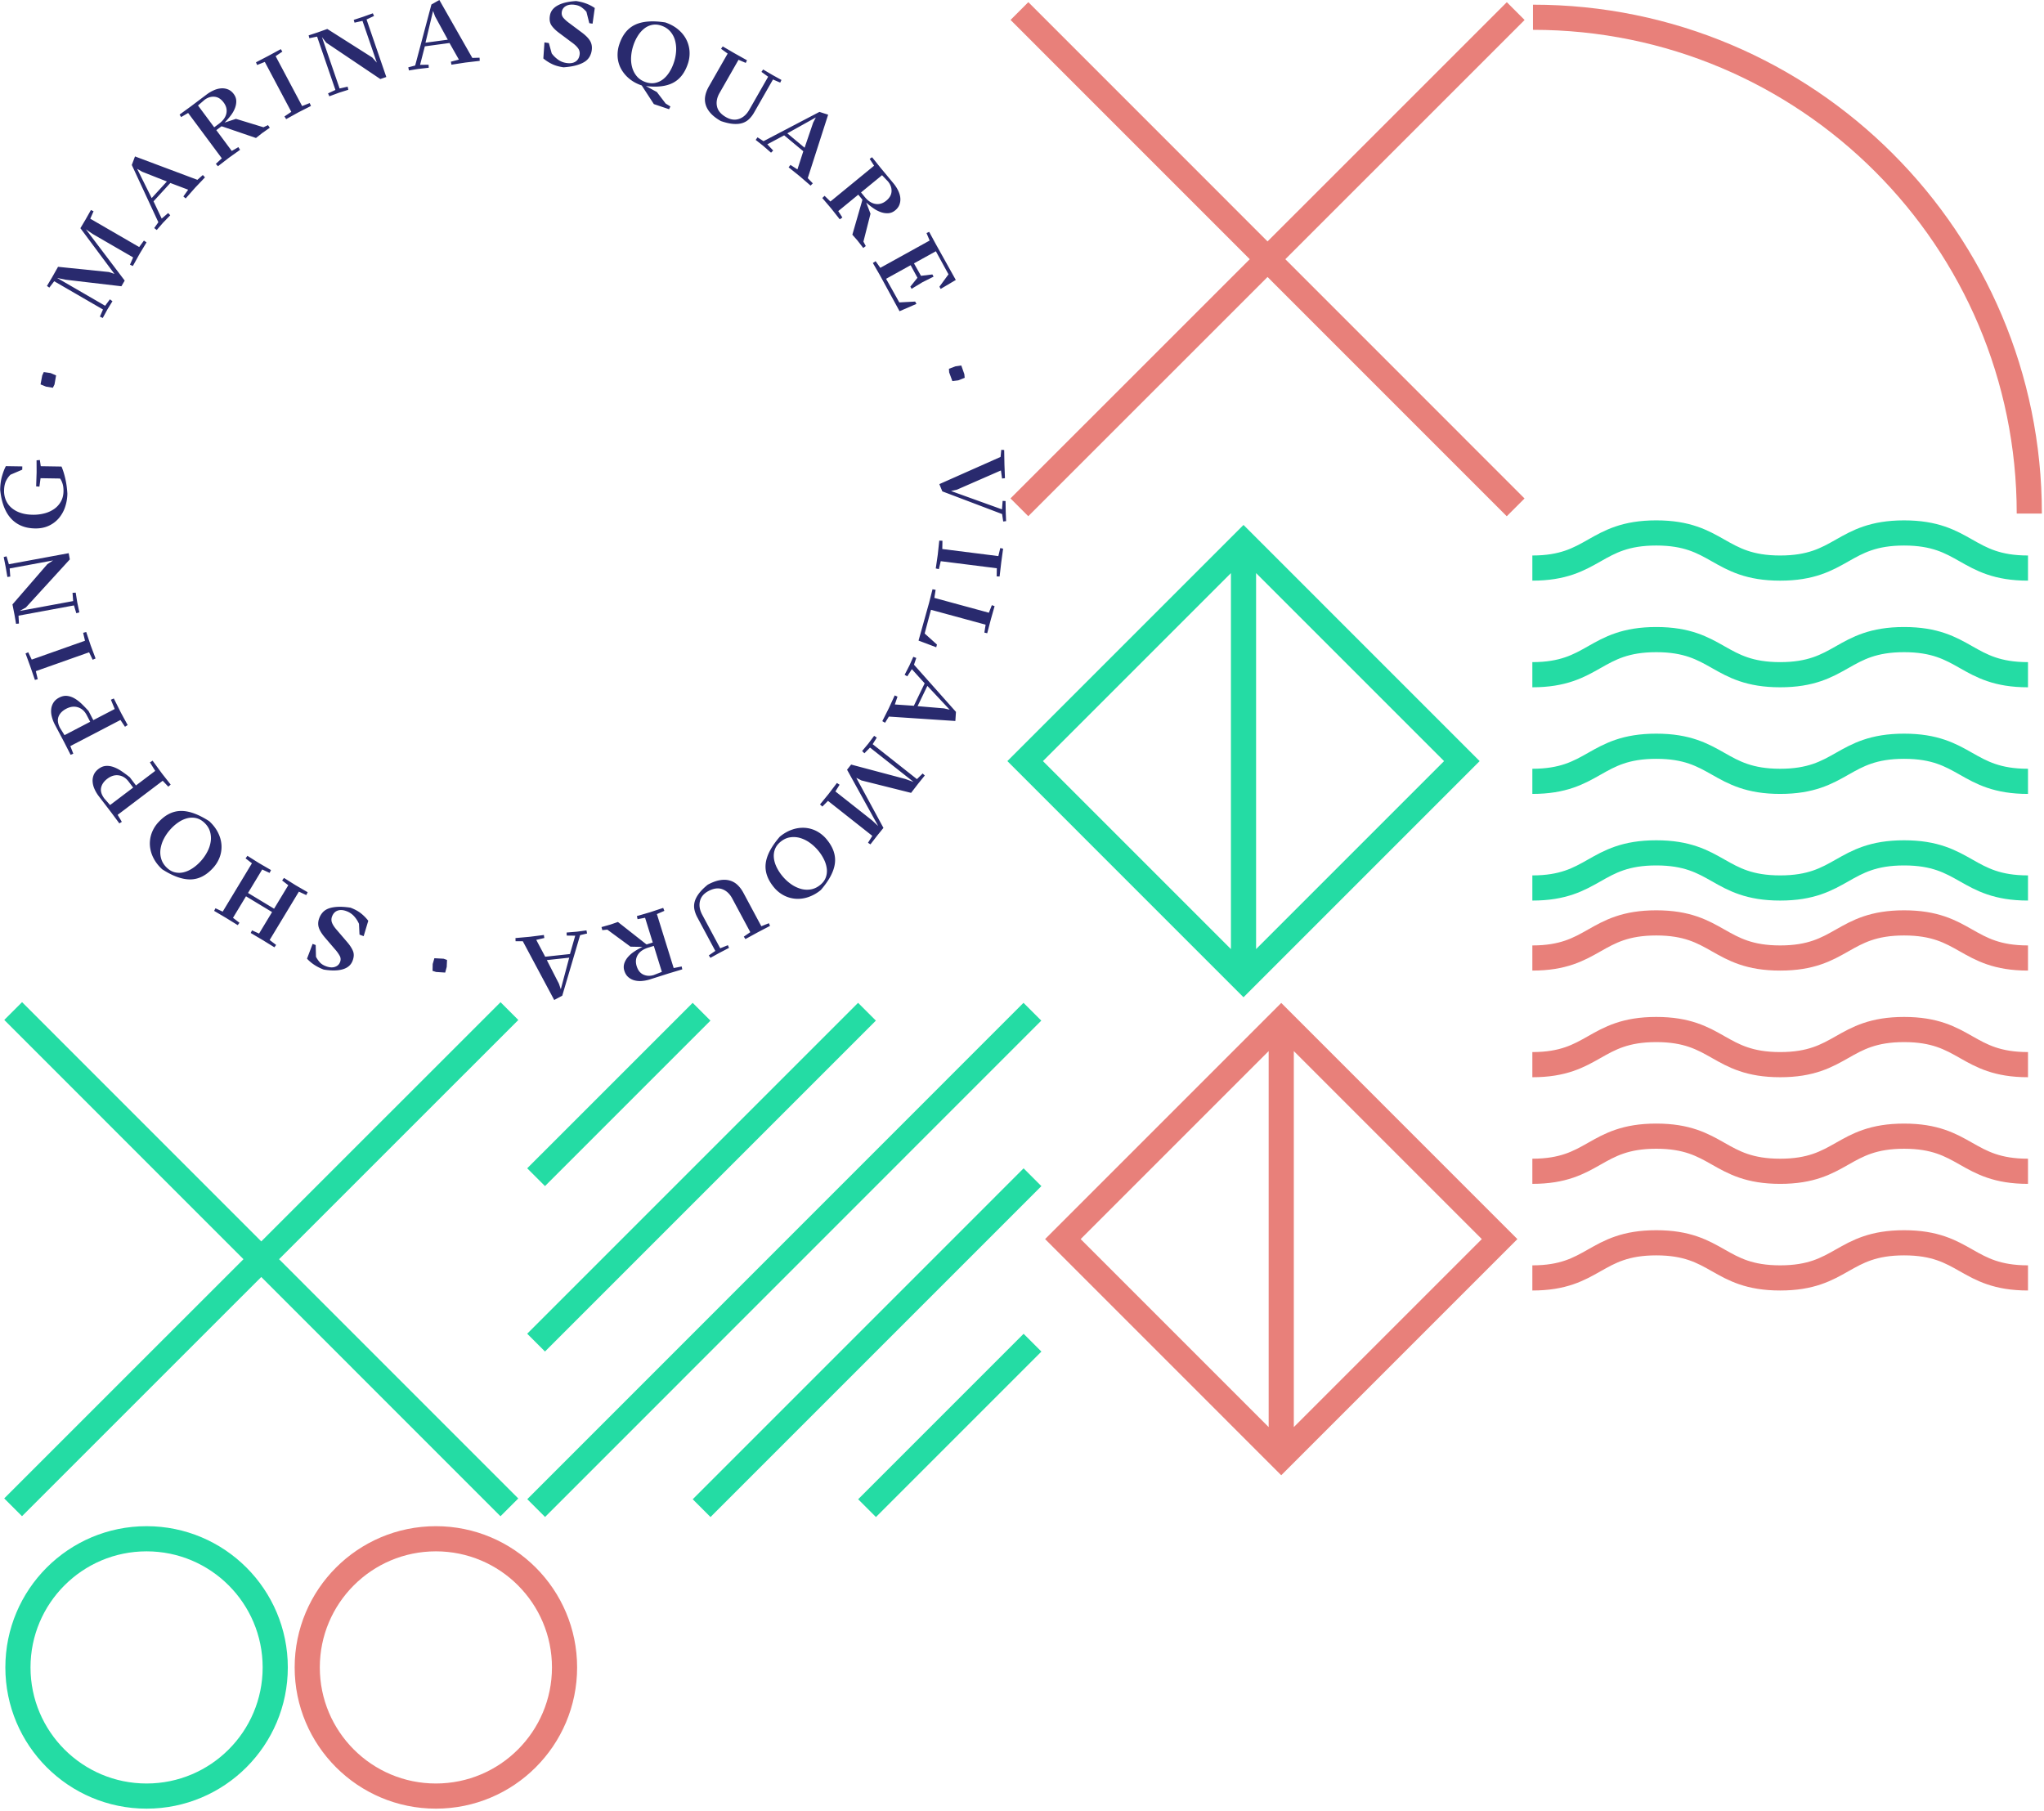 <svg width="325" height="288" viewBox="0 0 325 288" xmlns="http://www.w3.org/2000/svg" xmlns:xlink="http://www.w3.org/1999/xlink"><svg width="82" height="82" viewBox="0 0 82 82" x="243" xmlns="http://www.w3.org/2000/svg"><title>Stroke 73</title><path d="M.746 2.743c43.584 0 78.917 35.333 78.917 78.917" stroke="#E8807A" stroke-width="4" fill="none"/></svg><svg width="46" height="46" viewBox="0 0 46 46" y="242" xmlns="http://www.w3.org/2000/svg"><title>Stroke 75</title><path d="M43.763 23.12c0 11.297-9.158 20.456-20.456 20.456-11.296 0-20.455-9.16-20.455-20.456 0-11.297 9.159-20.456 20.455-20.456 11.298 0 20.456 9.159 20.456 20.456z" stroke="#24DCA4" stroke-width="4" fill="none"/></svg><svg width="46" height="46" viewBox="0 0 46 46" x="46" y="242" xmlns="http://www.w3.org/2000/svg"><title>Stroke-75</title><path d="M43.763 23.12c0 11.297-9.158 20.456-20.456 20.456-11.296 0-20.455-9.16-20.455-20.456 0-11.297 9.159-20.456 20.455-20.456 11.298 0 20.456 9.159 20.456 20.456z" stroke-width="4" stroke="#E8807A" fill="none"/></svg><svg width="160" height="159" viewBox="0 0 160 159" xmlns="http://www.w3.org/2000/svg"><title>Group 153</title><defs><path id="a" d="M0 6604h1920V0H0z"/></defs><g transform="translate(-880 -5005)" fill="none" fill-rule="evenodd"><path d="M937.08 5151.895a4.442 4.442 0 0 0-.748-1.175 3.02 3.02 0 0 0-1.238-.845c-.54-.203-1.012-.233-1.418-.084-.407.145-.7.457-.881.934a1.37 1.37 0 0 0 .02 1.05c.148.35.419.742.813 1.178l1.549 1.81c.43.493.74.966.935 1.42.194.452.182.967-.036 1.543-.244.682-.76 1.142-1.545 1.383-.785.238-1.806.257-3.061.054-1.091-.413-1.975-.991-2.653-1.735l.889-2.35.489.185.046 1.865c.157.305.354.59.589.859.235.266.559.48.973.636.55.21 1.03.248 1.439.116.408-.132.686-.393.833-.781a1.136 1.136 0 0 0-.06-.98 5.57 5.57 0 0 0-.731-1.019l-1.55-1.81c-.538-.62-.884-1.17-1.04-1.651-.154-.482-.132-.985.068-1.511a2.82 2.82 0 0 1 .589-.96c.25-.264.573-.463.968-.6.396-.136.874-.217 1.435-.242.56-.024 1.22.023 1.979.137.664.252 1.214.55 1.65.894.436.343.827.74 1.174 1.185l-.735 2.452-.66-.25-.082-1.708zm-13.175 3.351l-.273.375-1.899-1.17-1.869-1.106.206-.418 1.123.512 2.067-3.42-4.146-2.505-2.067 3.42 1.027.787-.274.377-1.873-1.157-1.877-1.11.205-.416 1.156.534 4.647-7.689-1.01-.776.293-.409 1.846 1.162 1.905 1.104-.226.451-1.174-.545-2.256 3.733 4.146 2.505 2.256-3.733-.976-.754.293-.409 1.837 1.156 1.931 1.12-.226.451-1.173-.545-4.647 7.69zm-12.023-13.279a7.158 7.158 0 0 0 1.08-1.532 5.07 5.07 0 0 0 .543-1.645 3.666 3.666 0 0 0-.124-1.602c-.16-.52-.467-.988-.92-1.406-.395-.362-.817-.595-1.267-.7a2.991 2.991 0 0 0-1.373.008 4.366 4.366 0 0 0-1.382.613c-.457.299-.89.67-1.297 1.115a6.967 6.967 0 0 0-1.074 1.524 5.24 5.24 0 0 0-.543 1.645 3.613 3.613 0 0 0 .125 1.616c.165.524.474.995.928 1.412.394.363.819.594 1.273.693.455.1.912.092 1.372-.022.46-.115.919-.321 1.375-.62.457-.3.885-.665 1.284-1.1m-6.093 1.253c-.601-.553-1.065-1.152-1.391-1.798a5.126 5.126 0 0 1-.56-1.961 4.823 4.823 0 0 1 .267-1.953 5.107 5.107 0 0 1 1.085-1.773c1.079-1.175 2.265-1.772 3.559-1.793 1.293-.022 2.798.519 4.513 1.623.602.553 1.066 1.153 1.392 1.798.326.645.512 1.298.559 1.96a4.686 4.686 0 0 1-.274 1.947 5.213 5.213 0 0 1-1.092 1.767c-1.08 1.174-2.265 1.772-3.56 1.792-1.292.022-2.791-.514-4.498-1.61m-4.617-12.992l-.728-.962c-.428-.566-.95-.893-1.566-.982-.615-.09-1.218.09-1.81.536-.546.414-.876.89-.991 1.43-.114.54.063 1.122.532 1.742l.893 1.012 3.67-2.776zm-1.802 5.446l-.393.247-1.33-1.791-1.944-2.537a5.675 5.675 0 0 1-.697-1.186 3.346 3.346 0 0 1-.282-1.173 2.408 2.408 0 0 1 .198-1.07c.148-.338.398-.641.75-.908.385-.291.782-.45 1.192-.473.41-.025.827.043 1.249.202.423.158.844.382 1.263.67.42.287.84.598 1.262.935l.983 1.298 3.06-2.316-.845-1.351.425-.271 1.508 2.059 1.367 1.74-.377.334-.888-.94-7.165 5.42.664 1.11zm-5.03-15.908l-.558-1.07c-.328-.63-.788-1.04-1.38-1.23-.593-.19-1.217-.114-1.873.228-.609.317-1.015.732-1.218 1.246-.202.514-.124 1.115.235 1.805l.711 1.147 4.082-2.126zm-2.686 5.07l-.429.178-1.012-1.988-1.495-2.825a5.611 5.611 0 0 1-.488-1.287 3.325 3.325 0 0 1-.083-1.203c.048-.373.172-.714.374-1.022.202-.31.498-.566.891-.77.428-.222.846-.312 1.254-.268.408.045.808.179 1.198.407.39.228.768.519 1.133.87.366.355.73.733 1.09 1.134l.751 1.444 3.405-1.773-.609-1.474.464-.196 1.144 2.283 1.057 1.94-.427.27-.719-1.076-7.969 4.15.47 1.206zm2.759-17.229l.782 2.09-.46.205-.57-1.185-8.468 2.997.303 1.278-.45.118-.725-2.11-.763-2.097.423-.193.56 1.167 8.47-2.998-.295-1.259.487-.13zm-2.781-7.034l-.1-1.31.506-.033.242 1.53.339 1.613-.487.131-.372-1.24-8.815 1.63.068 1.253-.462.045-.247-1.447-.323-1.637 5.543-6.398.912-.598-6.898 1.274.095 1.291-.46.064-.263-1.546-.32-1.617.448-.123.375 1.26 9.508-1.757.182.988-6.988 7.648-.982.548zm-1.855-21.391c.22.498.418 1.123.594 1.875s.29 1.563.341 2.433a6.915 6.915 0 0 1-.366 2.14 5.36 5.36 0 0 1-1.004 1.78 4.655 4.655 0 0 1-1.607 1.198c-.635.29-1.354.429-2.158.416-.858-.014-1.612-.166-2.264-.458a4.648 4.648 0 0 1-1.659-1.231c-.454-.528-.815-1.17-1.084-1.924-.27-.752-.45-1.598-.542-2.536.013-.828.116-1.565.307-2.212.192-.645.391-1.16.598-1.544l2.613.042-.009.52-1.862.793c-.272.25-.508.577-.71.98-.2.406-.306.915-.316 1.53a3.71 3.71 0 0 0 .297 1.568c.207.472.507.874.897 1.208a4.27 4.27 0 0 0 1.428.785c.561.19 1.197.29 1.91.3a6.865 6.865 0 0 0 1.896-.22 4.751 4.751 0 0 0 1.553-.708 3.56 3.56 0 0 0 1.056-1.178c.263-.472.4-1.016.41-1.632.007-.483-.047-.896-.162-1.238-.115-.344-.244-.605-.389-.782l-3.095-.05-.183 1.344-.52-.05.075-2.24-.009-1.898.523-.052.145.987 3.296.054zm-3.062-14.485l.245-.538 1.08.158.878.375-.254 1.45-.26.514-1.094-.183-.864-.35zm6.068-23.413l.813-1.364.86-1.524.42.198-.523 1.183 7.774 4.504.756-1.025.415.286-1.083 1.79-1.093 1.967-.455-.217.503-1.149-6.435-3.728-1.08-.74 6.172 8.15-.524.904-8.852-1.04-1.369-.282 7.635 4.423.756-1.024.405.303-.8 1.302-.742 1.36-.455-.218.493-1.13-7.757-4.494-.773 1.014-.38-.266.813-1.364.95-1.679 8.09.83.873.297zm9.827-8.972l-.803-.463 2.31 4.65 2.416-2.637-3.923-1.55zm1.8 4.701l1.3 2.746 1.027-.884.33.356-1.158 1.202-.988 1.14-.398-.31.656-.927-4.224-9.104.51-1.358 9.921 3.72.863-.764.344.37-1.578 1.661-1.49 1.688-.37-.311.764-1.072-2.835-1.072-2.675 2.92zm9.65-11.77l.741-.552c.667-.495 1.064-1.044 1.192-1.648.128-.604-.017-1.186-.432-1.744-.415-.56-.899-.864-1.453-.912-.553-.048-1.077.112-1.572.48l-1.053.906 2.576 3.47zm.26 5.813l.95-.879-5.357-7.213-1.116.654-.244-.396 1.787-1.3 2.538-1.91a5.7 5.7 0 0 1 1.163-.676 3.415 3.415 0 0 1 1.163-.288c.376-.02.734.04 1.072.18.34.141.636.383.891.727.248.334.38.686.397 1.058.017.371-.046.751-.19 1.142a4.669 4.669 0 0 1-.655 1.175c-.293.392-.63.781-1.013 1.165l1.812-.595 4.372 1.336.725-.338.283.415-1.218.855-.976.775-5.266-1.799-.22-.06-.824.61 2.457 3.31 1.052-.608.267.428-1.767 1.262-1.75 1.35-.333-.38zm13.132-8.194l-1.951 1.082-.271-.425 1.087-.737-4.214-7.935-1.22.49-.181-.429 1.98-1.028 1.96-1.064.253.39-1.07.726 4.214 7.935 1.202-.479.2.463zm6.544-3.79l1.281-.29.106.494-1.476.465-1.546.573-.2-.462 1.17-.55-2.914-8.479-1.23.253-.112-.45 1.394-.458 1.571-.56 7.148 4.535.726.814-2.28-6.635-1.262.285-.13-.443 1.488-.49 1.552-.555.188.424-1.189.557 3.141 9.144-.95.326-8.596-5.78-.689-.89zm15.18-11.463l-.32-.869-1.203 5.051 3.545-.48-2.022-3.702zm-1.627 4.763l-.759 2.942 1.356-.02.025.482-1.659.185-1.488.241-.107-.492 1.096-.29 2.583-9.7 1.262-.718 5.241 9.21 1.151-.036.028.504-2.276.267-2.225.342-.085-.476 1.273-.334-1.493-2.638-3.923.531zm20.175 1.12c.26.36.589.687.988.98.398.293.863.478 1.393.553.57.08 1.038.005 1.403-.228.364-.233.582-.6.653-1.106a1.363 1.363 0 0 0-.251-1.019c-.221-.309-.571-.632-1.05-.97l-1.91-1.428c-.527-.386-.935-.778-1.224-1.178-.29-.399-.39-.904-.303-1.514.088-.719.488-1.28 1.202-1.688.714-.406 1.706-.648 2.975-.726 1.154.163 2.144.533 2.97 1.11l-.352 2.487-.517-.073-.456-1.809a4.284 4.284 0 0 0-.762-.707c-.29-.21-.652-.346-1.09-.408-.584-.083-1.06-.014-1.43.203a1.26 1.26 0 0 0-.64.946c-.051.358.04.672.273.941.232.27.545.548.938.833l1.909 1.427c.662.486 1.12.947 1.378 1.383.257.435.345.931.267 1.49a2.838 2.838 0 0 1-.364 1.063 2.384 2.384 0 0 1-.813.8c-.356.22-.805.403-1.347.55-.542.147-1.195.247-1.961.301-.703-.1-1.305-.269-1.805-.509-.501-.24-.97-.54-1.406-.899l.178-2.553.697.1.457 1.647zm14.956 4.574c.508.17.991.213 1.452.128.46-.086.88-.273 1.26-.561.38-.29.72-.664 1.015-1.123a6.91 6.91 0 0 0 .732-1.544 6.965 6.965 0 0 0 .363-1.83 5.235 5.235 0 0 0-.173-1.722 3.587 3.587 0 0 0-.77-1.427c-.363-.411-.837-.716-1.42-.913-.508-.172-.99-.21-1.446-.117a2.962 2.962 0 0 0-1.244.578 4.503 4.503 0 0 0-1.005 1.124 6.78 6.78 0 0 0-.727 1.526 7.085 7.085 0 0 0-.366 1.84c-.038.615.02 1.19.173 1.722.152.533.404 1.003.754 1.41.351.409.818.712 1.402.909m3.096-9.499c.774.262 1.442.62 2.002 1.078.56.457.995.98 1.307 1.565.311.586.494 1.217.55 1.892a5.136 5.136 0 0 1-.27 2.063c-.485 1.434-1.264 2.434-2.338 2.998-1.074.564-2.515.739-4.324.524l1.74.947 1.397 1.83.755.465-.21.44-2.42-.816-1.929-2.964c-.774-.26-1.438-.622-1.989-1.084a5.349 5.349 0 0 1-1.298-1.56 4.611 4.611 0 0 1-.543-1.88 5.227 5.227 0 0 1 .281-2.06c.51-1.51 1.35-2.537 2.524-3.082 1.173-.546 2.761-.664 4.765-.356m15.297 7.865l.264-.381 1.49.874 1.424.79-.194.422-1.152-.496-2.991 5.235a4.743 4.743 0 0 1-.796 1.05 2.675 2.675 0 0 1-1.071.639c-.415.133-.904.178-1.466.135-.562-.043-1.216-.195-1.965-.452-.686-.392-1.223-.802-1.61-1.232-.388-.43-.652-.878-.794-1.345a2.948 2.948 0 0 1-.074-1.431c.093-.487.283-.981.568-1.481l2.992-5.236-1.048-.76.265-.381 1.892 1.104 1.965 1.099-.195.42-1.151-.495-3.012 5.27c-.42.734-.557 1.442-.415 2.125.143.683.62 1.257 1.435 1.722.722.412 1.413.506 2.073.282.66-.224 1.204-.708 1.629-1.454l3-5.252-1.063-.771zm8.222 8.066l.424-.824-4.535 2.528 2.75 2.288 1.361-3.992zm-4.61 2.021l-2.68 1.43.932.986-.339.344-1.257-1.097-1.185-.934.291-.41.955.61 8.893-4.655 1.382.444-3.242 10.088.803.825-.352.362-1.736-1.497-1.756-1.409.293-.383 1.108.712.934-2.883-3.044-2.533zm12.221 9.079l.586.715c.526.642 1.094 1.014 1.704 1.11.609.1 1.183-.072 1.722-.513.538-.442.819-.94.84-1.495.022-.555-.163-1.071-.553-1.547l-.957-1.01-3.342 2.74zm-5.795.539l.924.906 6.949-5.695-.706-1.084.382-.262 1.387 1.723 2.028 2.443c.297.363.54.74.73 1.129.19.39.305.774.344 1.149.039.375-.004.735-.13 1.079-.123.345-.352.653-.683.925-.322.263-.667.413-1.037.447-.37.035-.753-.01-1.151-.135a4.707 4.707 0 0 1-1.204-.6c-.406-.272-.81-.59-1.212-.954l.68 1.782-1.125 4.429.373.708-.401.304-.912-1.177-.821-.937 1.544-5.346.05-.224-.65-.793-3.186 2.613.656 1.02-.415.289-1.345-1.705-1.432-1.684.363-.35zm20.862 13.378l-2.406 1.424-.194-.353 1.438-1.967-2.006-3.667-3.482 1.926 1.116 1.978 1.809-.22.194.352-1.788.898-1.711 1.038-.195-.351 1.129-1.406-1.082-1.997-3.905 2.16 2.1 3.754 2.523-.132.204.37-2.686 1.164-3.166-5.805-1.077-1.862.438-.288.746 1.056 7.844-4.34-.5-1.193.424-.188 1.024 1.89zm1.357 14.969l.06.588-1.014.406-.948.117-.508-1.382-.034-.575 1.038-.39.924-.132zm-3.972 17.493l9.736-4.323.11-1.13.464.028.04 2.272.08 2.209-.461.052-.175-1.282-7.015 3.065-.92.206 8.1 2.918.106-1.35.463.027.026 1.689.06 1.507-.461.052-.173-1.181-9.506-3.606zm-.25 11.201l.239-2.218.504.023-.024 1.313 8.913 1.124.304-1.278.453.098-.3 2.21-.258 2.216-.464-.017.022-1.294-8.914-1.124-.301 1.259-.493-.103zm-1.378 7.66l.542-2.144.495.093-.203 1.279 8.67 2.36.474-1.203.435.16-.596 2.108-.577 2.197-.45-.102.196-1.26-8.688-2.365-1.005 3.768 1.957 1.76-.117.428-2.814-1.058zm2.373 16.797l.902.21-3.552-3.785-1.553 3.222 4.203.353zm-3.079-3.982l-2.037-2.254-.73 1.143-.417-.246.76-1.485.619-1.375.47.18-.361 1.077 6.671 7.499-.096 1.448-10.572-.7-.606.98-.436-.254 1.032-2.047.94-2.046.444.192-.423 1.247 3.023.207 1.72-3.566zm-6.554 22.985l-1 1.234-1.068 1.385-.388-.255.687-1.096-7.053-5.566-.895.907-.369-.343 1.326-1.616 1.363-1.792.42.28-.662 1.065 5.838 4.607.963.888-4.947-8.948.648-.82 8.613 2.29 1.315.475-6.927-5.466-.894.907-.358-.36.978-1.172.928-1.241.42.28-.65 1.049 7.037 5.554.91-.894.338.318-.999 1.233-1.179 1.528-7.89-1.976-.822-.418zm-10.327 3.664a7.111 7.111 0 0 0-1.363-1.287 5.072 5.072 0 0 0-1.55-.771 3.665 3.665 0 0 0-1.604-.105c-.537.084-1.044.32-1.522.71-.415.339-.706.724-.873 1.154-.168.43-.23.884-.188 1.36.042.475.18.96.41 1.456.231.495.537.975.918 1.443.407.498.86.925 1.356 1.279a5.21 5.21 0 0 0 1.551.772 3.592 3.592 0 0 0 1.617.106c.543-.088 1.053-.327 1.53-.717.415-.338.704-.726.868-1.162.163-.435.221-.89.173-1.361a4.507 4.507 0 0 0-.418-1.45 6.81 6.81 0 0 0-.905-1.426m.372 6.208a6.307 6.307 0 0 1-1.978 1.122 5.134 5.134 0 0 1-2.02.274 4.82 4.82 0 0 1-1.895-.542 5.101 5.101 0 0 1-1.602-1.326c-1.008-1.235-1.43-2.495-1.268-3.778.163-1.283.913-2.695 2.25-4.236.634-.517 1.293-.891 1.978-1.121a5.099 5.099 0 0 1 2.02-.275 4.712 4.712 0 0 1 1.888.548 5.219 5.219 0 0 1 1.593 1.333c1.01 1.235 1.431 2.494 1.268 3.777-.163 1.285-.908 2.692-2.234 4.224m-14.782 8.775l.183.427-1.533.8-1.425.785-.254-.389 1.032-.712-2.848-5.315a4.752 4.752 0 0 1-.467-1.232 2.683 2.683 0 0 1 .027-1.246c.108-.423.33-.86.665-1.314.335-.453.81-.928 1.425-1.425.697-.374 1.33-.61 1.9-.71.57-.1 1.09-.087 1.561.041a2.94 2.94 0 0 1 1.252.697c.363.337.681.76.953 1.268l2.848 5.314 1.201-.483.182.427-1.94 1.016-1.975 1.081-.253-.387 1.031-.713-2.867-5.35c-.399-.745-.925-1.238-1.579-1.48-.655-.243-1.395-.142-2.222.301-.732.393-1.179.928-1.339 1.608-.16.68-.038 1.395.366 2.151l2.858 5.333 1.218-.493zm-11.776.114l-.883.274c-.792.247-1.35.634-1.67 1.162-.32.526-.376 1.124-.17 1.79.207.664.563 1.11 1.07 1.34.507.227 1.053.25 1.642.069l1.294-.508-1.283-4.127zm1.678-5.573l-1.187.516 2.668 8.58 1.27-.249.099.455-2.118.636-3.026.962a5.739 5.739 0 0 1-1.322.253 3.438 3.438 0 0 1-1.192-.114 2.404 2.404 0 0 1-.952-.524c-.274-.245-.473-.573-.6-.981a1.897 1.897 0 0 1-.025-1.13c.106-.356.293-.694.558-1.016a4.692 4.692 0 0 1 1.005-.89c.408-.275.855-.53 1.342-.765l-1.905-.038-3.684-2.708-.797.08-.13-.486 1.433-.404 1.178-.409 4.374 3.441.188.132.978-.306-1.222-3.934-1.193.224-.111-.492 2.084-.607 2.1-.695.188.47zm-16.763 11.587l.297.877 1.337-5.017-3.556.385 1.922 3.755zm1.754-4.719l.836-2.92-1.356-.015-.012-.485 1.663-.138 1.494-.202.095.495-1.104.26-2.841 9.627-1.28.685-4.994-9.346-1.151.003-.015-.504 2.283-.206 2.233-.282.072.477-1.281.301 1.42 2.676 3.938-.426zm-21.286 2.853l-.564-.178.026-1.092.267-.917 1.47.078.54.195-.048 1.108-.243.9z" fill="#292A6E"/><mask id="b" fill="#fff"><use xlink:href="#a"/></mask><path d="M939.922 5104.578h40.156v-40.156h-40.156v40.156zm-2.616 2.615h45.387v-45.388h-45.387v45.388z" fill="#292A6E" mask="url(#b)"/><path d="M960 5063.114l-21.386 21.386L960 5105.885l21.386-21.385L960 5063.114zm0 3.7l17.687 17.686L960 5102.186l-17.687-17.686L960 5066.813z" fill="#292A6E" mask="url(#b)"/><path fill="#292A6E" mask="url(#b)" d="M958.686 5105.886h2.616v-42.771h-2.616z"/><path fill="#292A6E" mask="url(#b)" d="M958.686 5105.886h2.616v-42.771h-2.616z"/></g></svg><svg width="76" height="76" viewBox="0 0 76 76" x="160" y="83" xmlns="http://www.w3.org/2000/svg"><title>Group 2</title><path d="M37.72 2.858v70.206m34.719-35.047L37.72 72.736 3 38.016l34.72-34.72z" stroke-width="4" stroke="#24DCA4" fill="none"/></svg><svg width="76" height="76" viewBox="0 0 76 76" x="166" y="159" xmlns="http://www.w3.org/2000/svg"><title>Group</title><path d="M37.72 2.858v70.206m34.719-35.047L37.72 72.736 3 38.016l34.72-34.72z" stroke="#E8807A" stroke-width="4" fill="none"/></svg><svg width="83" height="83" viewBox="0 0 83 83" x="83" y="159" xmlns="http://www.w3.org/2000/svg"><title>Stroke 69</title><path d="M2.252 80.785l78.9-78.919M2.24 54.476L54.852 1.863M2.24 28.174L28.55 1.865m.007 78.93L81.17 28.18M54.863 80.796l26.309-26.309" stroke="#24DCA4" stroke-width="4" fill="none"/></svg><svg width="80" height="62" viewBox="0 0 80 62" x="243" y="82" xmlns="http://www.w3.org/2000/svg"><title>Stroke 71</title><path d="M79.455 59.188c-9.85 0-9.85-5.583-19.701-5.583s-9.851 5.584-19.702 5.584-9.851-5.584-19.702-5.584S10.499 59.19.647 59.19m78.808-16.956c-9.85 0-9.85-5.582-19.701-5.582s-9.851 5.581-19.702 5.581-9.851-5.581-19.702-5.581-9.851 5.581-19.703 5.581m78.808-16.954c-9.85 0-9.85-5.583-19.701-5.583s-9.851 5.582-19.702 5.582-9.851-5.582-19.702-5.582-9.851 5.582-19.703 5.582M79.455 8.323c-9.85 0-9.85-5.584-19.701-5.584s-9.851 5.585-19.702 5.585S30.2 2.738 20.35 2.738 10.499 8.323.647 8.323" stroke="#24DCA4" stroke-width="4" fill="none"/></svg><svg width="80" height="62" viewBox="0 0 80 62" x="243" y="144" xmlns="http://www.w3.org/2000/svg"><title>Stroke 231</title><path d="M79.455 59.189c-9.85 0-9.85-5.584-19.701-5.584s-9.851 5.584-19.702 5.584-9.851-5.584-19.702-5.584S10.499 59.19.647 59.19m78.808-16.955c-9.85 0-9.85-5.584-19.701-5.584s-9.851 5.584-19.702 5.584S30.2 36.65 20.35 36.65 10.499 42.234.647 42.234m78.808-16.955c-9.85 0-9.85-5.584-19.701-5.584s-9.851 5.584-19.702 5.584-9.851-5.584-19.702-5.584S10.499 25.28.647 25.28M79.455 8.324c-9.85 0-9.85-5.584-19.701-5.584s-9.851 5.584-19.702 5.584S30.2 2.74 20.35 2.74 10.499 8.324.647 8.324" stroke="#E8807A" stroke-width="4" fill="none"/></svg><svg width="83" height="83" viewBox="0 0 83 83" y="159" xmlns="http://www.w3.org/2000/svg"><title>Stroke 223</title><path d="M2.083 80.662L81.001 1.763m-.01 78.908L2.092 1.755" stroke="#24DCA4" stroke-width="4" fill="none"/></svg><svg width="83" height="83" viewBox="0 0 83 83" x="160" xmlns="http://www.w3.org/2000/svg"><title>Stroke 227</title><path d="M2.083 80.662L81.001 1.764m-.01 78.908L2.092 1.755" stroke="#E8807A" stroke-width="4" fill="none"/></svg></svg>